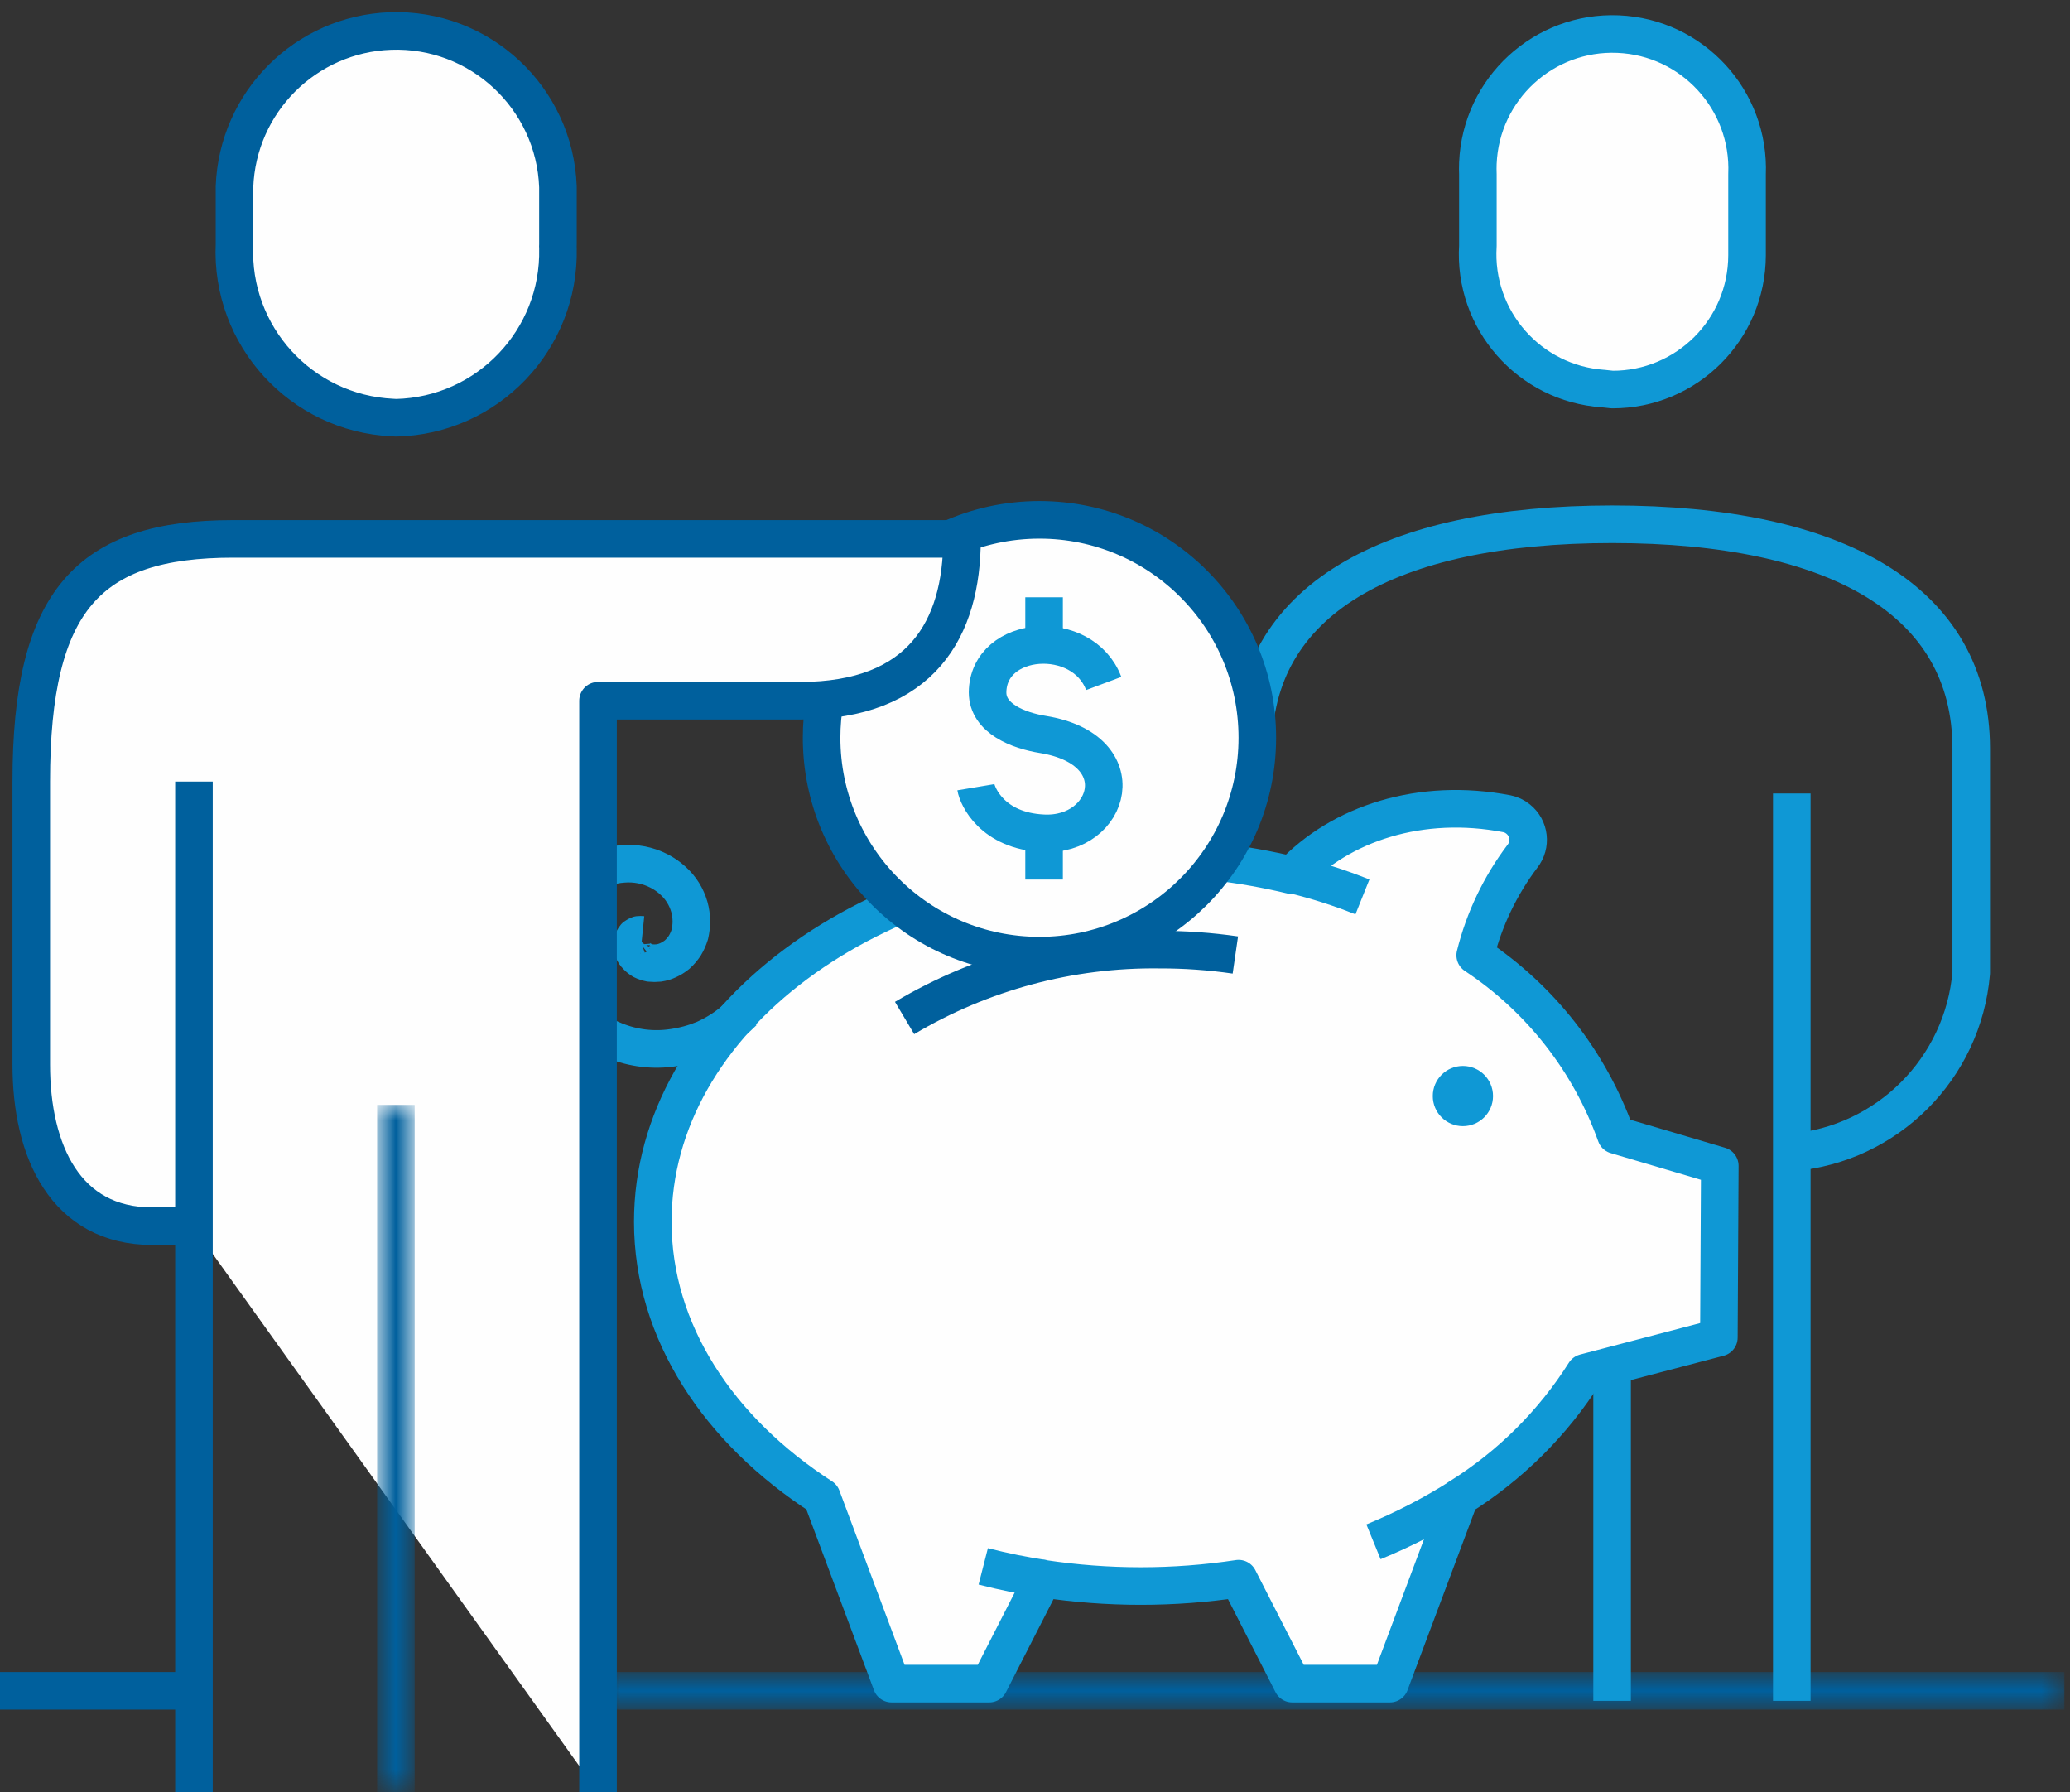 
<svg width="67px" height="58px" viewBox="0 0 67 58" version="1.1" xmlns="http://www.w3.org/2000/svg" xmlns:xlink="http://www.w3.org/1999/xlink">
    <rect x="0" y="0" width="67" height="58" fill="#333333" stroke="none"/>
    <title>Group 57</title>
    <defs>
        <polygon id="path-1" points="0 0 47.249 0 47.249 1 0 1"></polygon>
        <polygon id="path-3" points="0 0 1 0 1 22.244 0 22.244"></polygon>
    </defs>
    <g id="Web" stroke="none" stroke-width="1" fill="none" fill-rule="evenodd">
        <g id="Client-Hub/Guided/Tiled-Service-Request-V3" transform="translate(-819, -547)">
            <g id="Service-Request-Tiles" transform="translate(320, 475)">
                <g id="Contribution-Provisions-Tile" transform="translate(432, 0)">
                    <g id="Group-57" transform="translate(67, 73)">
                        <g id="Group-3" transform="translate(19.569, 53.22)">
                            <mask id="mask-2" fill="white">
                                <use xlink:href="#path-1"></use>
                            </mask>
                            <g id="Clip-2"></g>
                            <line x1="0" y1="0.5" x2="47.249" y2="0.5" id="Stroke-1" stroke="#00609D" stroke-width="1.216" stroke-linejoin="round" mask="url(#mask-2)"></line>
                        </g>
                        <path d="M55.665,36.729 L52.303,35.734 C51.455,33.353 49.857,31.311 47.748,29.916 C48.036,28.757 48.555,27.668 49.275,26.714 C49.57,26.342 49.508,25.801 49.136,25.506 C49.032,25.421 48.909,25.363 48.778,25.336 C45.993,24.799 43.397,25.64 41.816,27.326 C40.218,26.943 38.581,26.749 36.938,26.749 C28.21,26.749 21.129,32.025 21.129,38.539 C21.129,42.105 23.262,45.292 26.599,47.45 L28.857,53.487 L32.019,53.487 L33.755,50.091 C35.855,50.409 37.991,50.409 40.09,50.091 L41.826,53.487 L44.988,53.487 L47.251,47.45 C48.883,46.429 50.265,45.054 51.294,43.427 L55.635,42.289 L55.665,36.729 Z" id="Fill-4" fill="#FEFEFE"></path>
                        <path d="M55.665,36.729 L52.303,35.734 C51.455,33.353 49.857,31.311 47.748,29.916 C48.036,28.757 48.555,27.668 49.275,26.714 C49.57,26.342 49.508,25.801 49.136,25.506 C49.032,25.421 48.909,25.363 48.778,25.336 C45.993,24.799 43.397,25.64 41.816,27.326 C40.218,26.943 38.581,26.749 36.938,26.749 C28.21,26.749 21.129,32.025 21.129,38.539 C21.129,42.105 23.262,45.292 26.599,47.45 L28.857,53.487 L32.019,53.487 L33.755,50.091 C35.855,50.409 37.991,50.409 40.09,50.091 L41.826,53.487 L44.988,53.487 L47.251,47.45 C48.883,46.429 50.265,45.054 51.294,43.427 L55.635,42.289 L55.665,36.729 Z" id="Stroke-6" stroke="#0F98D5" stroke-width="1.216" stroke-linejoin="round"></path>
                        <path d="M57.995,36.296 C61.087,36.033 63.54,33.58 63.803,30.488 L63.803,23.224 C63.803,18.432 59.443,15.967 52.187,15.967 C44.93,15.967 40.563,18.432 40.563,23.224" id="Stroke-8" stroke="#0F98D5" stroke-width="1.216" stroke-linejoin="round"></path>
                        <path d="M52.187,11.607 C54.591,11.611 56.543,9.666 56.547,7.262 L56.547,7.255 L56.547,6.954 L56.547,4.643 C56.648,2.237 54.779,0.205 52.374,0.104 C49.968,0.003 47.936,1.872 47.835,4.278 C47.83,4.4 47.83,4.521 47.835,4.643 L47.835,6.954 C47.685,9.35 49.5,11.415 51.894,11.576 L52.187,11.607 Z" id="Fill-10" fill="#FEFEFE"></path>
                        <path d="M52.187,11.607 C54.591,11.611 56.543,9.666 56.547,7.262 L56.547,7.255 L56.547,6.954 L56.547,4.643 C56.648,2.237 54.779,0.205 52.374,0.104 C49.968,0.003 47.936,1.872 47.835,4.278 C47.83,4.4 47.83,4.521 47.835,4.643 L47.835,6.954 C47.685,9.35 49.5,11.415 51.894,11.576 L52.187,11.607 Z" id="Stroke-12" stroke="#0F98D5" stroke-width="1.216" stroke-linejoin="round"></path>
                        <line x1="57.995" y1="54.046" x2="57.995" y2="24.68" id="Stroke-14" stroke="#0F98D5" stroke-width="1.216" stroke-linejoin="round"></line>
                        <line x1="52.179" y1="43.197" x2="52.179" y2="54.046" id="Stroke-16" stroke="#0F98D5" stroke-width="1.216" stroke-linejoin="round"></line>
                        <path d="M47.35,33.497 C47.888,33.497 48.325,33.933 48.325,34.472 C48.325,35.01 47.888,35.446 47.35,35.446 C46.812,35.446 46.375,35.01 46.375,34.472 C46.375,33.933 46.812,33.497 47.35,33.497" id="Fill-18" fill="#0F98D5"></path>
                        <path d="M31.825,49.693 C32.481,49.861 33.145,49.996 33.814,50.096" id="Stroke-20" stroke="#0F98D5" stroke-width="1.216" stroke-linejoin="round"></path>
                        <path d="M19.357,32.404 C19.527,32.512 19.709,32.605 19.901,32.681 C20.5,32.926 21.155,33.004 21.794,32.905 C22.137,32.856 22.471,32.764 22.79,32.632 C23.108,32.491 23.409,32.309 23.68,32.09 C23.808,31.981 23.939,31.866 24.058,31.747" id="Stroke-22" stroke="#0F98D5" stroke-width="1.216" stroke-linejoin="round"></path>
                        <path d="M19.357,27.163 C19.416,27.137 19.477,27.113 19.538,27.092 C19.738,27.018 19.95,26.972 20.163,26.958 C20.566,26.923 20.97,27.002 21.328,27.186 C21.492,27.27 21.645,27.375 21.779,27.499 C22.035,27.727 22.218,28.022 22.312,28.35 C22.354,28.499 22.375,28.653 22.377,28.808 C22.378,28.953 22.36,29.099 22.328,29.24 C22.288,29.369 22.233,29.493 22.163,29.608 C22.093,29.712 22.012,29.807 21.919,29.892 C21.829,29.965 21.732,30.027 21.625,30.075 C21.529,30.12 21.427,30.15 21.323,30.165 C21.229,30.175 21.134,30.175 21.04,30.165 C20.953,30.148 20.869,30.12 20.791,30.081 C20.724,30.042 20.663,29.994 20.611,29.936 C20.562,29.888 20.524,29.831 20.497,29.768 C20.474,29.71 20.462,29.65 20.457,29.588 C20.457,29.534 20.468,29.48 20.488,29.429 C20.508,29.388 20.532,29.35 20.561,29.315 C20.595,29.289 20.631,29.269 20.672,29.255 C20.71,29.251 20.752,29.251 20.791,29.255" id="Stroke-24" stroke="#0F98D5" stroke-width="1.216" stroke-linejoin="round"></path>
                        <path d="M44.456,48.898 C45.439,48.496 46.384,48.006 47.281,47.436" id="Stroke-26" stroke="#0F98D5" stroke-width="1.216" stroke-linejoin="round"></path>
                        <path d="M44.098,28.027 C43.369,27.735 42.619,27.495 41.855,27.311" id="Stroke-28" stroke="#0F98D5" stroke-width="1.216" stroke-linejoin="round"></path>
                        <g id="Group-33" transform="translate(26.593, 15.824)">
                            <path d="M4.166,0.616 C5.047,0.22 6.024,0 7.052,0 C10.946,0 14.103,3.157 14.103,7.051 C14.103,10.946 10.946,14.103 7.052,14.103 C3.157,14.103 0,10.946 0,7.051 C0,6.631 0.037,6.219 0.108,5.819" id="Fill-30" fill="#FEFEFE"></path>
                            <path d="M4.166,0.616 C5.047,0.22 6.024,0 7.052,0 C10.946,0 14.103,3.157 14.103,7.051 C14.103,10.946 10.946,14.103 7.052,14.103 C3.157,14.103 0,10.946 0,7.051 C0,6.631 0.037,6.219 0.108,5.819" id="Stroke-32" stroke="#00609D" stroke-width="1.216" stroke-linejoin="round"></path>
                        </g>
                        <path d="M35.724,21.12 C35.048,19.31 31.984,19.524 31.965,21.408 C31.965,22.254 32.959,22.642 33.765,22.771 C36.778,23.268 35.948,26.078 33.765,25.968 C32.114,25.889 31.636,24.77 31.587,24.477" id="Stroke-34" stroke="#0F98D5" stroke-width="1.216" stroke-linejoin="round"></path>
                        <line x1="33.794" y1="18.33" x2="33.794" y2="19.847" id="Stroke-36" stroke="#0F98D5" stroke-width="1.216" stroke-linejoin="round"></line>
                        <line x1="33.794" y1="25.948" x2="33.794" y2="27.465" id="Stroke-38" stroke="#0F98D5" stroke-width="1.216" stroke-linejoin="round"></line>
                        <path d="M39.985,29.907 C39.171,29.789 38.35,29.731 37.528,29.733 C34.627,29.697 31.773,30.463 29.279,31.946" id="Stroke-40" stroke="#00609D" stroke-width="1.216" stroke-linejoin="round"></path>
                        <path d="M12.821,12.52 C15.782,12.452 18.127,9.996 18.059,7.035 C18.059,7.034 18.059,7.033 18.059,7.032 C18.056,6.99 18.056,6.949 18.059,6.907 L18.059,5.048 C17.954,2.157 15.525,-0.102 12.634,0.004 C9.89,0.104 7.69,2.305 7.59,5.048 L7.59,6.907 C7.456,9.866 9.744,12.374 12.703,12.513 L12.821,12.52 Z" id="Fill-42" fill="#FEFEFE"></path>
                        <path d="M12.821,12.52 C15.782,12.452 18.127,9.996 18.059,7.035 C18.059,7.034 18.059,7.033 18.059,7.032 C18.056,6.99 18.056,6.949 18.059,6.907 L18.059,5.048 C17.954,2.157 15.525,-0.102 12.634,0.004 C9.89,0.104 7.69,2.305 7.59,5.048 L7.59,6.907 C7.456,9.866 9.744,12.374 12.703,12.513 L12.821,12.52 Z" id="Stroke-44" stroke="#00609D" stroke-width="1.216" stroke-linejoin="round"></path>
                        <g id="Group-49" transform="translate(1.012, 16.44)">
                            <path d="M18.344,40.56 L18.344,5.238 L24.887,5.238 C28.814,5.238 30.125,2.907 30.125,0 L6.535,0 C1.852,0 -3.55271368e-15,1.977 -3.55271368e-15,7.854 L-3.55271368e-15,17.012 C-3.55271368e-15,19.822 1.11,22.243 3.92,22.243 L5.231,22.243" id="Fill-46" fill="#FEFEFE"></path>
                            <path d="M18.344,40.56 L18.344,5.238 L24.887,5.238 C28.814,5.238 30.125,2.907 30.125,0 L6.535,0 C1.852,0 -3.55271368e-15,1.977 -3.55271368e-15,7.854 L-3.55271368e-15,17.012 C-3.55271368e-15,19.822 1.11,22.243 3.92,22.243 L5.231,22.243" id="Stroke-48" stroke="#00609D" stroke-width="1.216" stroke-linejoin="round"></path>
                        </g>
                        <g id="Group-52" transform="translate(12.314, 34.756)">
                            <mask id="mask-4" fill="white">
                                <use xlink:href="#path-3"></use>
                            </mask>
                            <g id="Clip-51"></g>
                            <line x1="0.5" y1="0" x2="0.5" y2="22.244" id="Stroke-50" stroke="#00609D" stroke-width="1.216" stroke-linejoin="round" mask="url(#mask-4)"></line>
                        </g>
                        <line x1="6.278" y1="24.294" x2="6.278" y2="57" id="Stroke-53" stroke="#00609D" stroke-width="1.216" stroke-linejoin="round"></line>
                        <line x1="0" y1="53.72" x2="6.066" y2="53.72" id="Stroke-55" stroke="#00609D" stroke-width="1.216" stroke-linejoin="round"></line>
                    </g>
                </g>
            </g>
        </g>
    </g>
</svg>
